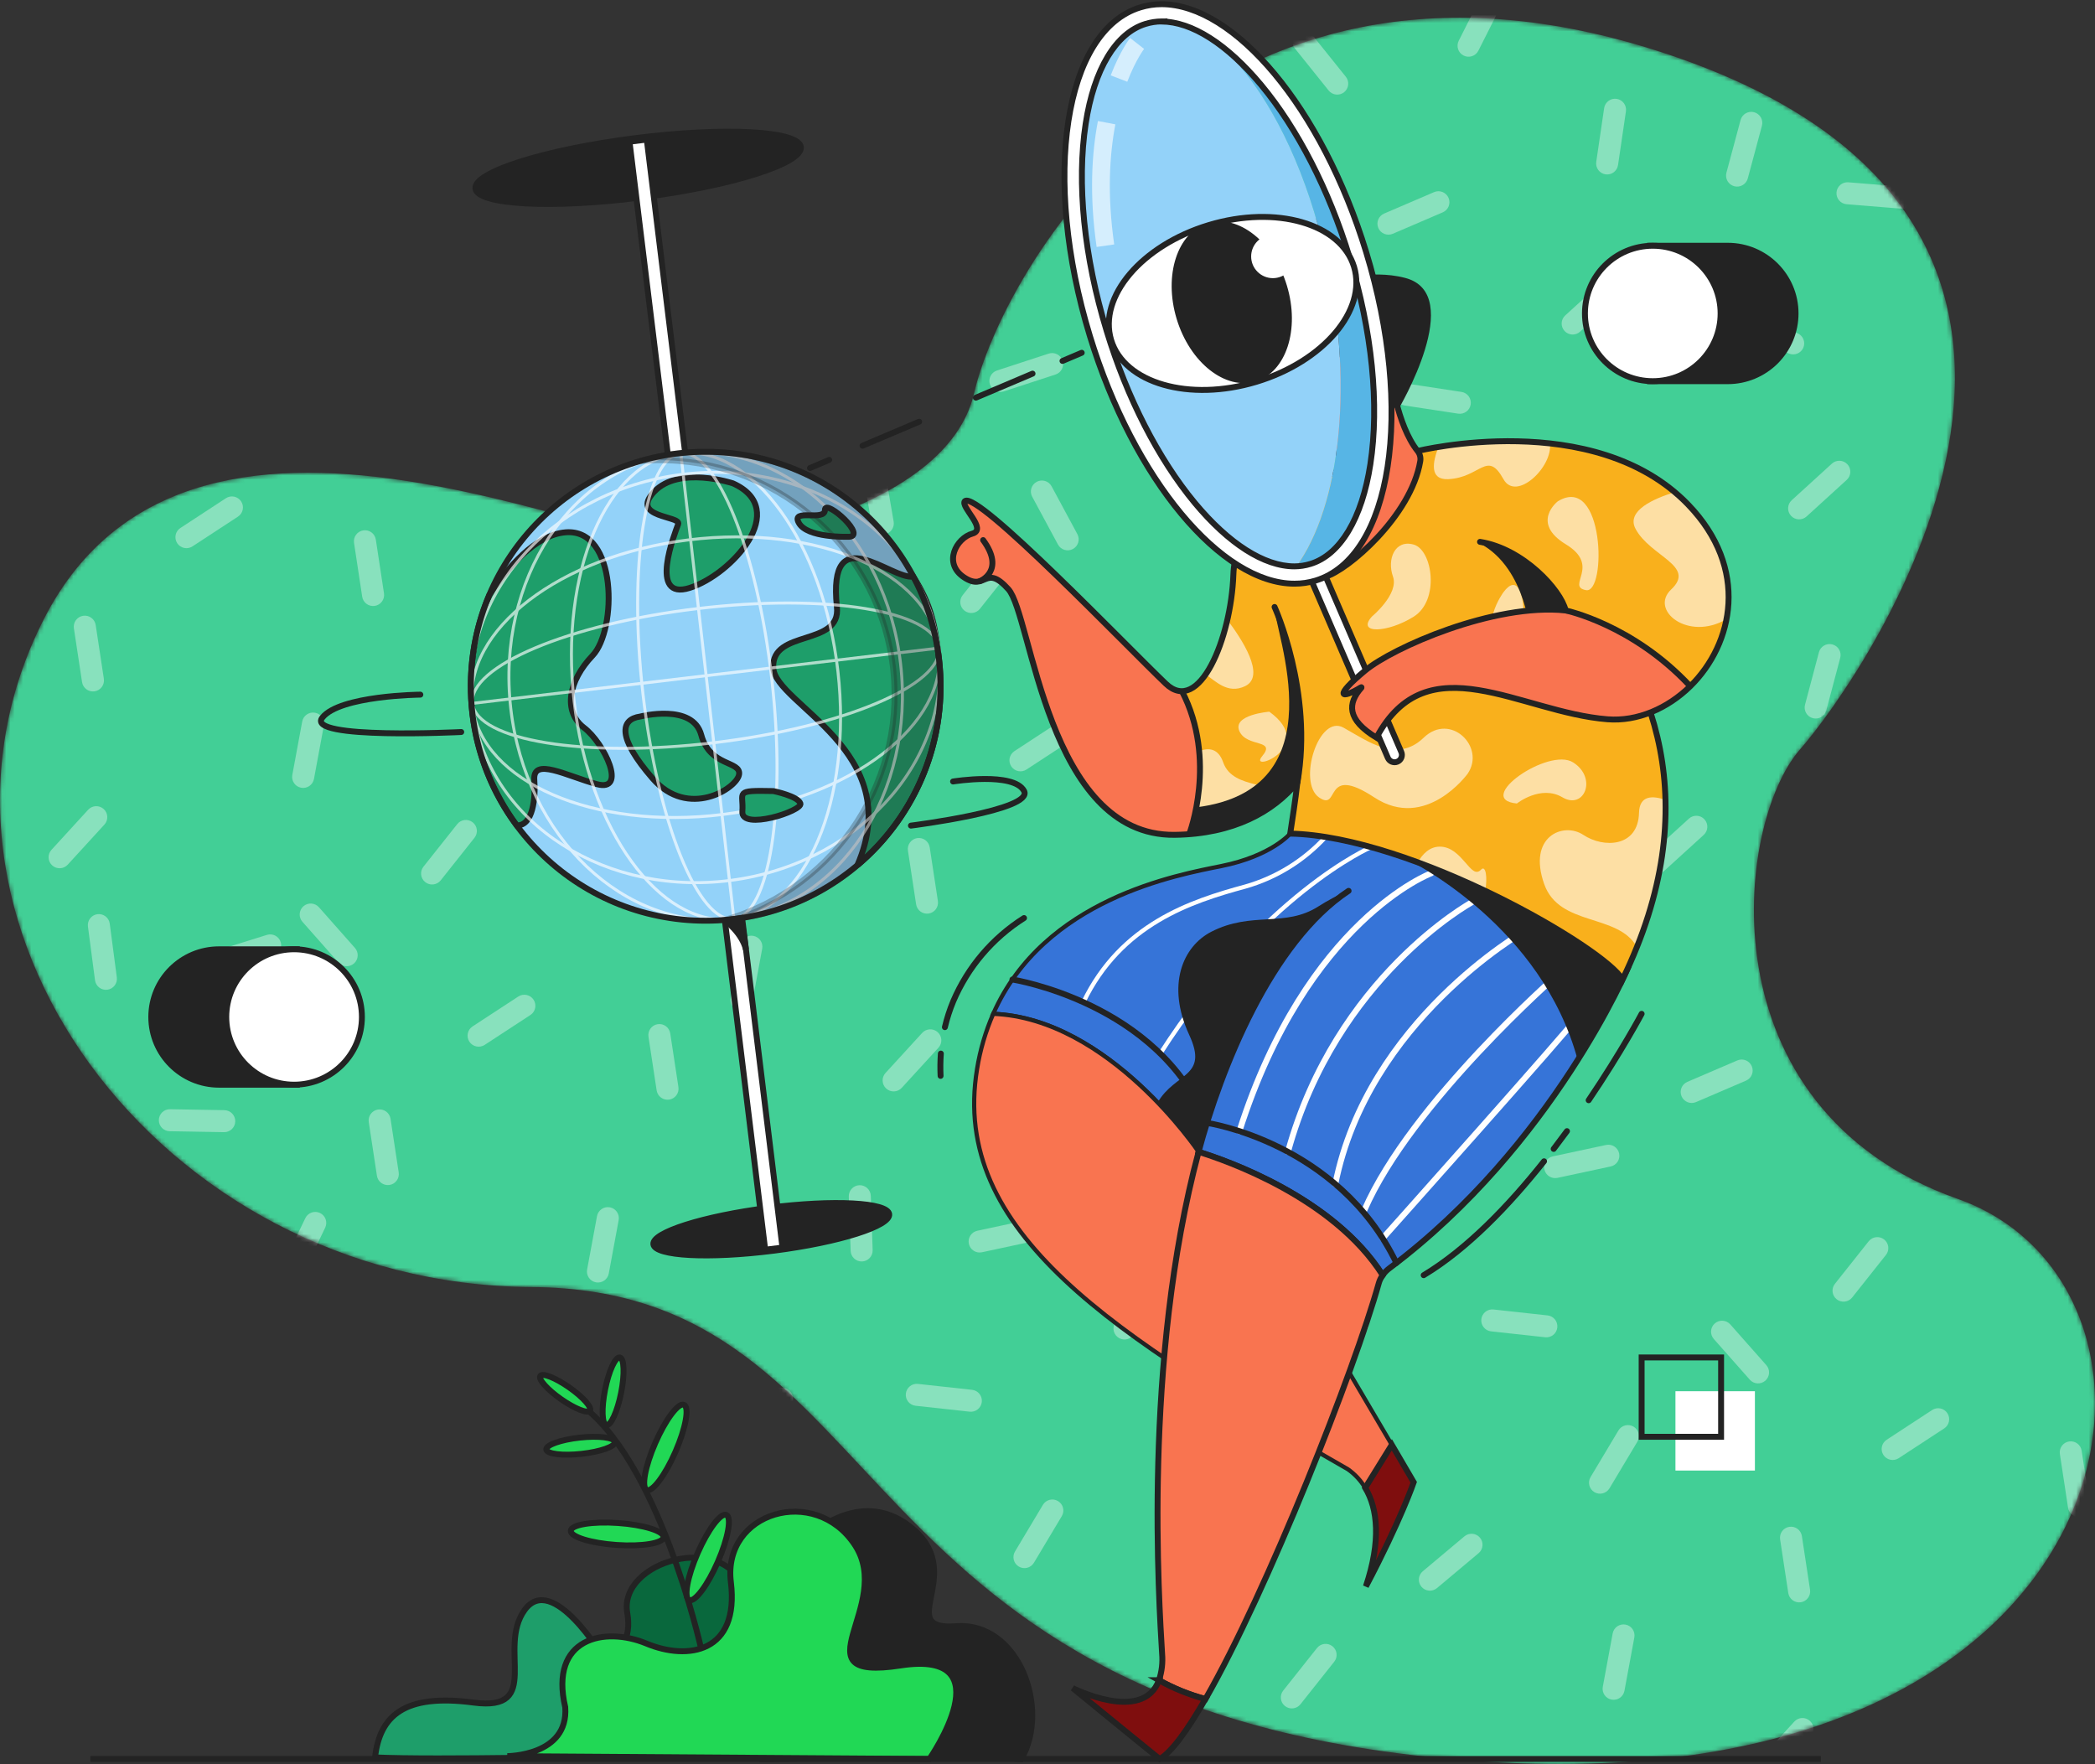 <svg
  width="500"
  height="421"
  viewBox="0 0 500 421"
  fill="none"
  xmlns="http://www.w3.org/2000/svg"
>
  <rect x="0" y="0" width="500" height="421" fill="#333333" stroke="none"/>
  <mask
    id="mask0_257087_980"
    style="mask-type: luminance"
    maskUnits="userSpaceOnUse"
    x="0"
    y="4"
    width="500"
    height="417"
  >
    <path
      fill-rule="evenodd"
      clip-rule="evenodd"
      d="M172.704 129.866C172.704 129.866 225.881 122.538 232.492 93.806C239.104 65.075 287.698 -21.495 394.15 11.699C521.761 51.499 445.085 161.164 429.585 178.88C414.085 196.595 406.332 264.575 467.232 286.125C528.132 307.675 511.497 430.364 354.556 420.429C197.616 410.493 215.881 307.752 126.758 307.164C37.635 306.577 -26.042 219.255 10.499 147.694C47.04 76.132 156.099 138.298 172.704 129.866Z"
      fill="white"
    />
  </mask>
  <g mask="url(#mask0_257087_980)">
    <path
      d="M172.704 129.866C172.704 129.866 225.881 122.538 232.492 93.806C239.104 65.075 287.698 -21.495 394.15 11.699C521.761 51.499 445.085 161.164 429.585 178.88C414.085 196.595 406.332 264.575 467.232 286.125C528.132 307.675 511.497 430.364 354.556 420.429C197.616 410.493 215.881 307.752 126.758 307.164C37.635 306.577 -26.042 219.255 10.499 147.694C47.04 76.132 156.099 138.298 172.704 129.866Z"
      fill="#42CF96"
    />
    <g opacity="0.37">
      <path
        d="M461.129 336.519C462.343 335.725 463.972 336.065 464.768 337.277C465.564 338.49 465.225 340.116 464.011 340.91L453.149 348.014C451.935 348.808 450.306 348.468 449.51 347.256C448.714 346.043 449.053 344.417 450.267 343.623L461.129 336.519Z"
        fill="white"
      />
      <path
        d="M424.846 367.39C424.627 365.954 425.614 364.614 427.05 364.396C428.485 364.178 429.826 365.166 430.045 366.601L431.994 379.405C432.212 380.84 431.226 382.181 429.79 382.399C428.354 382.616 427.013 381.629 426.795 380.194L424.846 367.39Z"
        fill="white"
      />
      <path
        d="M445.985 296.247C446.887 295.11 448.541 294.919 449.679 295.819C450.817 296.719 451.009 298.37 450.106 299.507L442.046 309.663C441.143 310.8 439.489 310.991 438.351 310.091C437.213 309.191 437.022 307.539 437.924 306.403L445.985 296.247Z"
        fill="white"
      />
      <path
        d="M491.616 347.016C491.397 345.58 492.384 344.24 493.82 344.022C495.255 343.804 496.596 344.792 496.815 346.227L498.764 359.031C498.982 360.466 497.996 361.807 496.56 362.025C495.124 362.242 493.783 361.255 493.565 359.819L491.616 347.016Z"
        fill="white"
      />
      <path
        d="M428.239 410.878C429.219 409.807 430.882 409.732 431.954 410.71C433.026 411.687 433.101 413.348 432.122 414.418L423.367 423.986C422.387 425.056 420.724 425.132 419.652 424.154C418.58 423.176 418.504 421.516 419.484 420.446L428.239 410.878Z"
        fill="white"
      />
      <path
        d="M479.317 389.842C479.581 388.415 480.953 387.471 482.381 387.735C483.809 387.998 484.752 389.369 484.488 390.797L482.128 403.532C481.864 404.96 480.491 405.903 479.064 405.64C477.636 405.376 476.692 404.005 476.957 402.577L479.317 389.842Z"
        fill="white"
      />
      <path
        d="M384.887 389.837C385.151 388.409 386.523 387.465 387.951 387.729C389.379 387.993 390.322 389.364 390.058 390.792L387.698 403.527C387.433 404.954 386.061 405.898 384.633 405.634C383.205 405.371 382.262 403.999 382.527 402.572L384.887 389.837Z"
        fill="white"
      />
      <path
        d="M409.021 319.565C408.06 318.478 408.163 316.819 409.252 315.86C410.341 314.901 412.002 315.004 412.964 316.091L421.555 325.805C422.516 326.892 422.413 328.551 421.324 329.51C420.236 330.47 418.574 330.366 417.613 329.279L409.021 319.565Z"
        fill="white"
      />
      <path
        d="M123.693 237.835C124.912 237.038 126.548 237.379 127.347 238.597C128.145 239.815 127.805 241.448 126.586 242.245L115.677 249.374C114.458 250.171 112.823 249.83 112.024 248.612C111.225 247.394 111.566 245.761 112.785 244.965L123.693 237.835Z"
        fill="white"
      />
      <path
        d="M88.008 267.8C87.79 266.364 88.777 265.024 90.212 264.806C91.648 264.589 92.989 265.576 93.208 267.011L95.156 279.815C95.375 281.251 94.388 282.591 92.953 282.809C91.517 283.026 90.176 282.039 89.957 280.604L88.008 267.8Z"
        fill="white"
      />
      <path
        d="M109.125 196.686C110.027 195.549 111.681 195.357 112.819 196.258C113.957 197.158 114.149 198.809 113.247 199.946L105.186 210.102C104.284 211.238 102.63 211.43 101.491 210.53C100.353 209.63 100.162 207.978 101.064 206.842L109.125 196.686Z"
        fill="white"
      />
      <path
        d="M154.767 247.427C154.548 245.991 155.535 244.651 156.971 244.433C158.406 244.216 159.747 245.203 159.966 246.638L161.915 259.442C162.133 260.878 161.147 262.218 159.711 262.436C158.275 262.653 156.934 261.666 156.716 260.231L154.767 247.427Z"
        fill="white"
      />
      <path
        d="M91.405 311.301C92.385 310.231 94.048 310.155 95.12 311.133C96.192 312.111 96.267 313.771 95.288 314.842L86.533 324.409C85.553 325.48 83.89 325.555 82.818 324.577C81.746 323.6 81.67 321.939 82.65 320.869L91.405 311.301Z"
        fill="white"
      />
      <path
        d="M142.482 290.249C142.747 288.821 144.119 287.878 145.547 288.141C146.975 288.405 147.918 289.776 147.653 291.204L145.294 303.939C145.029 305.366 143.657 306.31 142.229 306.046C140.801 305.783 139.858 304.412 140.123 302.984L142.482 290.249Z"
        fill="white"
      />
      <path
        d="M48.058 290.244C48.323 288.816 49.695 287.872 51.123 288.136C52.551 288.4 53.494 289.771 53.229 291.199L50.869 303.933C50.605 305.361 49.233 306.305 47.805 306.041C46.377 305.777 45.434 304.406 45.698 302.978L48.058 290.244Z"
        fill="white"
      />
      <path
        d="M72.18 219.999C71.219 218.912 71.322 217.253 72.411 216.294C73.499 215.334 75.161 215.438 76.122 216.525L84.714 226.239C85.675 227.326 85.572 228.985 84.483 229.944C83.394 230.904 81.733 230.8 80.771 229.713L72.18 219.999Z"
        fill="white"
      />
      <path
        d="M53.914 118.908C55.128 118.114 56.757 118.453 57.553 119.666C58.349 120.879 58.01 122.505 56.796 123.299L45.934 130.403C44.72 131.197 43.091 130.857 42.295 129.645C41.499 128.432 41.838 126.805 43.052 126.012L53.914 118.908Z"
        fill="white"
      />
      <path
        d="M17.635 149.962C17.417 148.525 18.406 147.183 19.843 146.966C21.281 146.748 22.623 147.737 22.841 149.175L24.788 161.996C25.006 163.433 24.017 164.775 22.579 164.993C21.142 165.21 19.799 164.221 19.581 162.783L17.635 149.962Z"
        fill="white"
      />
      <path
        d="M38.747 78.645C39.649 77.508 41.303 77.316 42.441 78.216C43.58 79.117 43.771 80.768 42.869 81.905L34.808 92.061C33.906 93.197 32.252 93.389 31.113 92.489C29.975 91.588 29.784 89.937 30.686 88.8L38.747 78.645Z"
        fill="white"
      />
      <path
        d="M84.494 129.576C84.275 128.138 85.264 126.797 86.702 126.579C88.139 126.362 89.482 127.351 89.7 128.788L91.646 141.609C91.864 143.047 90.876 144.389 89.438 144.606C88 144.824 86.658 143.834 86.44 142.397L84.494 129.576Z"
        fill="white"
      />
      <path
        d="M21.037 193.257C22.017 192.186 23.68 192.111 24.752 193.089C25.824 194.066 25.899 195.727 24.92 196.797L16.165 206.365C15.185 207.436 13.522 207.511 12.45 206.533C11.377 205.556 11.302 203.895 12.282 202.825L21.037 193.257Z"
        fill="white"
      />
      <path
        d="M72.124 172.208C72.388 170.78 73.76 169.837 75.188 170.1C76.616 170.364 77.559 171.735 77.295 173.163L74.935 185.898C74.67 187.325 73.298 188.269 71.87 188.005C70.442 187.742 69.499 186.371 69.764 184.943L72.124 172.208Z"
        fill="white"
      />
      <path
        d="M1.813 101.963C0.852 100.876 0.955 99.217 2.043 98.258C3.132 97.299 4.794 97.402 5.755 98.489L14.347 108.203C15.308 109.29 15.205 110.949 14.116 111.908C13.027 112.868 11.366 112.764 10.404 111.677L1.813 101.963Z"
        fill="white"
      />
      <path
        d="M53.569 264.956C55.018 264.981 56.172 266.177 56.147 267.626C56.122 269.076 54.926 270.23 53.477 270.205L40.487 269.979C39.038 269.953 37.883 268.758 37.909 267.309C37.934 265.859 39.13 264.705 40.579 264.73L53.569 264.956Z"
        fill="white"
      />
      <path
        d="M6.191 270.09C6.819 268.781 8.39 268.228 9.7 268.854C11.009 269.48 11.562 271.048 10.934 272.357L5.329 284.04C4.701 285.349 3.13 285.903 1.821 285.276C0.511 284.65 -0.042 283.082 0.586 281.773L6.191 270.09Z"
        fill="white"
      />
      <path
        d="M63.701 223.123C65.085 222.691 66.558 223.462 66.992 224.845C67.425 226.229 66.655 227.701 65.271 228.133L52.874 232.004C51.49 232.436 50.016 231.665 49.583 230.282C49.149 228.898 49.92 227.426 51.304 226.994L63.701 223.123Z"
        fill="white"
      />
      <path
        d="M72.867 290.731C73.494 289.422 75.065 288.868 76.375 289.494C77.685 290.12 78.237 291.689 77.609 292.998L72.004 304.681C71.377 305.99 69.806 306.543 68.496 305.917C67.186 305.291 66.634 303.722 67.261 302.413L72.867 290.731Z"
        fill="white"
      />
      <path
        d="M38.582 319.24C39.604 318.21 41.269 318.202 42.301 319.222C43.333 320.241 43.341 321.903 42.32 322.934L33.186 332.143C32.165 333.174 30.5 333.182 29.468 332.162C28.436 331.142 28.427 329.481 29.449 328.45L38.582 319.24Z"
        fill="white"
      />
      <path
        d="M20.988 221.126C20.799 219.689 21.811 218.371 23.249 218.182C24.687 217.994 26.006 219.006 26.195 220.444L27.881 233.265C28.07 234.703 27.058 236.021 25.62 236.209C24.183 236.398 22.864 235.385 22.675 233.947L20.988 221.126Z"
        fill="white"
      />
      <path
        d="M252.965 172.163C254.179 171.369 255.808 171.709 256.604 172.921C257.4 174.134 257.061 175.76 255.847 176.554L244.985 183.658C243.771 184.452 242.142 184.112 241.346 182.9C240.55 181.687 240.889 180.061 242.103 179.267L252.965 172.163Z"
        fill="white"
      />
      <path
        d="M216.692 203.02C216.474 201.584 217.46 200.244 218.896 200.026C220.332 199.808 221.673 200.796 221.891 202.231L223.84 215.035C224.059 216.47 223.072 217.811 221.636 218.028C220.201 218.246 218.86 217.259 218.641 215.823L216.692 203.02Z"
        fill="white"
      />
      <path
        d="M237.811 131.89C238.713 130.753 240.368 130.561 241.506 131.462C242.644 132.362 242.835 134.013 241.933 135.15L233.872 145.306C232.97 146.442 231.316 146.634 230.178 145.734C229.04 144.834 228.848 143.182 229.75 142.046L237.811 131.89Z"
        fill="white"
      />
      <path
        d="M283.456 182.647C283.238 181.211 284.224 179.871 285.66 179.653C287.096 179.435 288.437 180.423 288.655 181.858L290.604 194.662C290.823 196.097 289.836 197.438 288.4 197.655C286.965 197.873 285.624 196.886 285.405 195.45L283.456 182.647Z"
        fill="white"
      />
      <path
        d="M220.09 246.516C221.07 245.446 222.733 245.37 223.805 246.348C224.877 247.326 224.952 248.986 223.973 250.057L215.218 259.624C214.238 260.695 212.575 260.77 211.503 259.792C210.431 258.815 210.356 257.154 211.335 256.084L220.09 246.516Z"
        fill="white"
      />
      <path
        d="M271.169 225.47C271.434 224.042 272.806 223.099 274.234 223.362C275.662 223.626 276.605 224.997 276.34 226.425L273.981 239.16C273.716 240.588 272.344 241.531 270.916 241.268C269.488 241.004 268.545 239.633 268.81 238.205L271.169 225.47Z"
        fill="white"
      />
      <path
        d="M176.739 225.465C177.003 224.037 178.375 223.093 179.803 223.357C181.231 223.621 182.174 224.992 181.91 226.42L179.55 239.154C179.285 240.582 177.913 241.526 176.485 241.262C175.057 240.999 174.114 239.627 174.379 238.2L176.739 225.465Z"
        fill="white"
      />
      <path
        d="M200.862 155.209C199.901 154.122 200.004 152.463 201.093 151.503C202.181 150.544 203.843 150.647 204.804 151.734L213.396 161.448C214.357 162.535 214.254 164.194 213.165 165.154C212.077 166.113 210.415 166.01 209.454 164.923L200.862 155.209Z"
        fill="white"
      />
      <path
        d="M314.313 393.326C315.215 392.19 316.869 391.998 318.007 392.898C319.145 393.798 319.337 395.45 318.435 396.586L310.374 406.742C309.472 407.879 307.818 408.071 306.679 407.17C305.541 406.27 305.35 404.619 306.252 403.482L314.313 393.326Z"
        fill="white"
      />
      <path
        d="M277.345 416.638C276.384 415.552 276.487 413.893 277.576 412.933C278.664 411.974 280.326 412.077 281.287 413.164L289.879 422.878C290.84 423.965 290.737 425.624 289.648 426.584C288.56 427.543 286.898 427.44 285.936 426.353L277.345 416.638Z"
        fill="white"
      />
      <path
        d="M449.526 208.493C450.861 209.058 451.483 210.597 450.917 211.93C450.351 213.264 448.81 213.887 447.475 213.323L435.526 208.266C434.191 207.701 433.569 206.162 434.135 204.829C434.701 203.495 436.242 202.872 437.577 203.436L449.526 208.493Z"
        fill="white"
      />
      <path
        d="M403.079 195.377C404.152 194.4 405.814 194.476 406.793 195.547C407.772 196.618 407.696 198.278 406.624 199.255L397.033 207.991C395.961 208.968 394.298 208.892 393.319 207.821C392.34 206.75 392.416 205.09 393.488 204.113L403.079 195.377Z"
        fill="white"
      />
      <path
        d="M474.01 173.387C475.455 173.505 476.531 174.771 476.413 176.216C476.295 177.661 475.028 178.737 473.583 178.619L460.635 177.566C459.19 177.448 458.114 176.181 458.232 174.737C458.35 173.292 459.617 172.216 461.062 172.333L474.01 173.387Z"
        fill="white"
      />
      <path
        d="M457.135 239.479C458.207 238.502 459.87 238.578 460.849 239.649C461.828 240.72 461.752 242.38 460.679 243.357L451.089 252.093C450.016 253.07 448.353 252.994 447.374 251.923C446.396 250.852 446.472 249.192 447.544 248.215L457.135 239.479Z"
        fill="white"
      />
      <path
        d="M368.727 222.37C370.16 222.588 371.145 223.927 370.926 225.36C370.707 226.793 369.368 227.778 367.935 227.559L355.092 225.605C353.659 225.386 352.674 224.048 352.893 222.615C353.112 221.182 354.451 220.197 355.885 220.415L368.727 222.37Z"
        fill="white"
      />
      <path
        d="M414.636 253.083C415.969 252.511 417.514 253.127 418.087 254.459C418.661 255.791 418.045 257.334 416.713 257.906L404.78 263.026C403.447 263.598 401.902 262.981 401.329 261.65C400.755 260.318 401.371 258.775 402.703 258.203L414.636 253.083Z"
        fill="white"
      />
      <path
        d="M362.189 174.69C363.521 174.118 365.066 174.734 365.64 176.066C366.213 177.398 365.598 178.941 364.266 179.513L352.333 184.633C351 185.205 349.455 184.589 348.881 183.257C348.308 181.925 348.923 180.382 350.256 179.81L362.189 174.69Z"
        fill="white"
      />
      <path
        d="M434.111 155.669C434.483 154.265 435.923 153.428 437.327 153.799C438.73 154.169 439.567 155.608 439.195 157.011L435.876 169.532C435.504 170.935 434.065 171.773 432.661 171.402C431.257 171.031 430.42 169.593 430.792 168.189L434.111 155.669Z"
        fill="white"
      />
      <path
        d="M429.003 79.539C430.337 80.106 430.959 81.646 430.391 82.98C429.823 84.314 428.28 84.937 426.945 84.37L414.992 79.298C413.657 78.731 413.035 77.191 413.604 75.857C414.172 74.523 415.714 73.9 417.049 74.467L429.003 79.539Z"
        fill="white"
      />
      <path
        d="M383.155 66.543C384.228 65.566 385.891 65.642 386.869 66.713C387.848 67.784 387.772 69.444 386.7 70.421L377.109 79.157C376.037 80.134 374.374 80.058 373.395 78.987C372.416 77.916 372.492 76.256 373.565 75.279L383.155 66.543Z"
        fill="white"
      />
      <path
        d="M454.085 44.56C455.53 44.678 456.606 45.944 456.488 47.389C456.37 48.834 455.103 49.91 453.658 49.792L440.709 48.739C439.264 48.621 438.189 47.355 438.307 45.91C438.425 44.465 439.692 43.389 441.137 43.507L454.085 44.56Z"
        fill="white"
      />
      <path
        d="M437.204 110.651C438.277 109.674 439.94 109.75 440.919 110.821C441.898 111.892 441.822 113.552 440.749 114.529L431.159 123.265C430.086 124.242 428.423 124.166 427.444 123.095C426.465 122.024 426.541 120.364 427.614 119.387L437.204 110.651Z"
        fill="white"
      />
      <path
        d="M348.803 93.534C350.236 93.752 351.22 95.091 351.002 96.524C350.783 97.957 349.443 98.942 348.01 98.724L335.168 96.769C333.734 96.55 332.75 95.212 332.969 93.779C333.188 92.346 334.527 91.361 335.96 91.579L348.803 93.534Z"
        fill="white"
      />
      <path
        d="M394.711 124.245C396.044 123.673 397.589 124.289 398.162 125.621C398.736 126.952 398.121 128.496 396.788 129.067L384.855 134.188C383.522 134.759 381.977 134.143 381.404 132.811C380.83 131.48 381.446 129.937 382.778 129.365L394.711 124.245Z"
        fill="white"
      />
      <path
        d="M342.264 45.852C343.597 45.28 345.142 45.896 345.715 47.228C346.289 48.56 345.673 50.103 344.341 50.675L332.408 55.795C331.075 56.367 329.53 55.751 328.957 54.419C328.383 53.087 328.999 51.544 330.331 50.972L342.264 45.852Z"
        fill="white"
      />
      <path
        d="M415.409 28.651C415.787 27.242 417.235 26.406 418.644 26.783C420.052 27.16 420.888 28.607 420.51 30.016L417.136 42.578C416.758 43.987 415.31 44.823 413.901 44.446C412.492 44.069 411.657 42.622 412.035 41.214L415.409 28.651Z"
        fill="white"
      />
      <path
        d="M213.282 124.473C213.529 125.91 212.564 127.275 211.126 127.522C209.689 127.768 208.323 126.803 208.076 125.365L205.87 112.544C205.623 111.107 206.588 109.741 208.025 109.495C209.463 109.249 210.829 110.214 211.076 111.652L213.282 124.473Z"
        fill="white"
      />
      <path
        d="M200.079 79.995C201.481 80.361 202.32 81.796 201.952 83.198C201.584 84.6 200.148 85.439 198.746 85.073L186.18 81.787C184.777 81.42 183.938 79.986 184.306 78.583C184.674 77.181 186.11 76.341 187.512 76.708L200.079 79.995Z"
        fill="white"
      />
      <path
        d="M257.128 127.472C257.817 128.75 257.338 130.343 256.059 131.03C254.781 131.717 253.186 131.237 252.497 129.96L246.349 118.551C245.66 117.274 246.138 115.681 247.417 114.994C248.696 114.307 250.291 114.786 250.98 116.064L257.128 127.472Z"
        fill="white"
      />
      <path
        d="M192.386 149.268C193.789 149.635 194.627 151.069 194.259 152.471C193.891 153.874 192.456 154.713 191.053 154.346L178.487 151.06C177.085 150.693 176.246 149.259 176.614 147.857C176.982 146.454 178.417 145.615 179.82 145.982L192.386 149.268Z"
        fill="white"
      />
      <path
        d="M158.695 65.882C159.293 67.205 158.704 68.76 157.38 69.356C156.057 69.952 154.499 69.363 153.901 68.04L148.568 56.231C147.97 54.908 148.559 53.352 149.883 52.757C151.206 52.161 152.764 52.75 153.362 54.073L158.695 65.882Z"
        fill="white"
      />
      <path
        d="M157.404 120.486C158.609 121.297 158.926 122.93 158.112 124.134C157.299 125.337 155.664 125.655 154.459 124.843L143.681 117.584C142.476 116.773 142.159 115.14 142.972 113.937C143.786 112.733 145.421 112.416 146.626 113.227L157.404 120.486Z"
        fill="white"
      />
      <path
        d="M195.24 34.488C196.446 35.294 196.768 36.924 195.961 38.128C195.153 39.333 193.52 39.656 192.314 38.85L181.523 31.639C180.317 30.833 179.995 29.203 180.803 27.999C181.61 26.794 183.243 26.471 184.449 27.277L195.24 34.488Z"
        fill="white"
      />
      <path
        d="M250.286 84.391C251.664 83.941 253.147 84.694 253.599 86.071C254.05 87.449 253.299 88.931 251.92 89.381L239.574 93.412C238.196 93.862 236.713 93.109 236.261 91.731C235.81 90.354 236.561 88.872 237.939 88.422L250.286 84.391Z"
        fill="white"
      />
      <path
        d="M352.839 12.092C352.185 13.389 350.604 13.911 349.307 13.259C348.01 12.607 347.489 11.027 348.142 9.731L353.979 -1.838C354.633 -3.134 356.214 -3.656 357.511 -3.004C358.808 -2.352 359.33 -0.773 358.676 0.523L352.839 12.092Z"
        fill="white"
      />
      <path
        d="M386.167 39.389C385.956 40.826 384.62 41.82 383.183 41.609C381.746 41.399 380.753 40.063 380.964 38.627L382.848 25.814C383.059 24.377 384.395 23.383 385.832 23.593C387.269 23.804 388.262 25.139 388.051 26.576L386.167 39.389Z"
        fill="white"
      />
      <path
        d="M321.2 18.316C322.108 19.448 321.925 21.1 320.792 22.006C319.658 22.913 318.003 22.73 317.095 21.598L308.981 11.484C308.073 10.352 308.256 8.7 309.389 7.794C310.523 6.887 312.178 7.071 313.086 8.202L321.2 18.316Z"
        fill="white"
      />
      <path
        d="M406.432 0.741C407.807 1.201 408.548 2.688 408.087 4.062C407.625 5.437 406.137 6.178 404.762 5.719L392.445 1.6C391.07 1.14 390.329 -0.347 390.79 -1.721C391.252 -3.096 392.74 -3.838 394.115 -3.378L406.432 0.741Z"
        fill="white"
      />
      <path
        d="M369.35 313.938C370.791 314.096 371.831 315.392 371.672 316.833C371.514 318.274 370.217 319.314 368.776 319.157L355.862 317.743C354.421 317.585 353.382 316.289 353.54 314.848C353.698 313.407 354.995 312.367 356.436 312.524L369.35 313.938Z"
        fill="white"
      />
      <path
        d="M321.76 314.747C322.505 313.501 324.12 313.094 325.367 313.837C326.614 314.58 327.021 316.192 326.276 317.438L319.623 328.561C318.877 329.807 317.263 330.214 316.016 329.471C314.769 328.728 314.362 327.116 315.107 325.87L321.76 314.747Z"
        fill="white"
      />
      <path
        d="M383.309 273.259C384.727 272.955 386.123 273.857 386.428 275.275C386.733 276.692 385.831 278.087 384.413 278.391L371.712 281.114C370.295 281.418 368.898 280.515 368.594 279.098C368.289 277.681 369.191 276.285 370.608 275.981L383.309 273.259Z"
        fill="white"
      />
      <path
        d="M386.263 341.393C387.008 340.147 388.623 339.74 389.87 340.483C391.117 341.226 391.524 342.838 390.778 344.084L384.125 355.207C383.38 356.453 381.766 356.86 380.519 356.117C379.272 355.374 378.865 353.762 379.61 352.516L386.263 341.393Z"
        fill="white"
      />
      <path
        d="M296.665 350.508C298.101 350.304 299.43 351.302 299.635 352.737C299.84 354.172 298.843 355.501 297.407 355.705L284.546 357.534C283.111 357.739 281.781 356.741 281.576 355.306C281.372 353.87 282.369 352.541 283.804 352.337L296.665 350.508Z"
        fill="white"
      />
      <path
        d="M349.508 366.663C350.62 365.731 352.278 365.875 353.212 366.984C354.146 368.094 354.003 369.75 352.891 370.682L342.951 379.02C341.839 379.952 340.181 379.808 339.247 378.699C338.313 377.589 338.456 375.933 339.568 375.001L349.508 366.663Z"
        fill="white"
      />
      <path
        d="M276.623 306.717C277.734 305.785 279.393 305.929 280.327 307.039C281.261 308.149 281.117 309.804 280.006 310.736L270.066 319.074C268.954 320.007 267.296 319.863 266.362 318.753C265.427 317.643 265.571 315.988 266.682 315.055L276.623 306.717Z"
        fill="white"
      />
      <path
        d="M339.936 267.832C339.886 266.381 341.023 265.164 342.474 265.115C343.925 265.065 345.142 266.202 345.192 267.653L345.633 280.596C345.683 282.047 344.546 283.264 343.095 283.313C341.643 283.363 340.427 282.226 340.377 280.775L339.936 267.832Z"
        fill="white"
      />
      <path
        d="M232 331.698C233.441 331.856 234.481 333.152 234.323 334.593C234.164 336.034 232.868 337.074 231.427 336.916L218.513 335.502C217.072 335.345 216.032 334.048 216.19 332.607C216.349 331.167 217.645 330.126 219.086 330.284L232 331.698Z"
        fill="white"
      />
      <path
        d="M184.389 332.511C185.134 331.265 186.749 330.858 187.995 331.601C189.242 332.344 189.649 333.956 188.904 335.202L182.251 346.325C181.506 347.571 179.891 347.978 178.644 347.235C177.397 346.492 176.991 344.88 177.736 343.634L184.389 332.511Z"
        fill="white"
      />
      <path
        d="M245.948 291.012C247.366 290.708 248.762 291.611 249.067 293.028C249.372 294.446 248.47 295.841 247.052 296.145L234.351 298.868C232.933 299.172 231.537 298.269 231.232 296.852C230.927 295.434 231.829 294.039 233.247 293.735L245.948 291.012Z"
        fill="white"
      />
      <path
        d="M248.898 359.157C249.643 357.911 251.257 357.504 252.504 358.247C253.751 358.99 254.158 360.602 253.413 361.848L246.76 372.971C246.015 374.217 244.4 374.624 243.153 373.881C241.906 373.138 241.499 371.526 242.245 370.28L248.898 359.157Z"
        fill="white"
      />
      <path
        d="M159.295 368.266C160.73 368.061 162.06 369.059 162.264 370.495C162.469 371.93 161.472 373.259 160.037 373.463L147.175 375.292C145.74 375.496 144.411 374.498 144.206 373.063C144.001 371.628 144.998 370.299 146.434 370.095L159.295 368.266Z"
        fill="white"
      />
      <path
        d="M212.138 384.421C213.249 383.489 214.908 383.633 215.842 384.742C216.776 385.852 216.632 387.508 215.521 388.44L205.581 396.778C204.469 397.71 202.811 397.566 201.877 396.457C200.942 395.347 201.086 393.691 202.198 392.759L212.138 384.421Z"
        fill="white"
      />
      <path
        d="M139.257 324.486C140.368 323.554 142.026 323.698 142.961 324.807C143.895 325.917 143.751 327.573 142.64 328.505L132.699 336.843C131.588 337.775 129.93 337.631 128.995 336.522C128.061 335.412 128.205 333.756 129.316 332.824L139.257 324.486Z"
        fill="white"
      />
      <path
        d="M202.574 285.582C202.525 284.131 203.661 282.914 205.113 282.865C206.564 282.815 207.781 283.952 207.83 285.403L208.272 298.346C208.321 299.797 207.185 301.014 205.733 301.063C204.282 301.113 203.065 299.976 203.016 298.525L202.574 285.582Z"
        fill="white"
      />
    </g>
  </g>
  <path
    d="M143.993 395.567C143.993 395.567 131.858 375.121 125.216 384.24C118.575 393.359 129.646 408.556 113.034 406.342C96.422 404.128 90.634 409.542 89.505 419.425C103.987 420.1 146.228 419.12 146.228 419.12C146.228 419.12 148.375 396.395 143.993 395.567Z"
    fill="#1E9E6A"
    stroke="#232323"
    stroke-width="1.41"
  />
  <path
    d="M137.811 397.71C137.811 397.71 151.928 397.434 149.71 384.998C147.493 372.561 173.075 365.379 177.587 379.472C182.099 393.565 167.981 412.907 137.811 397.71H137.811Z"
    fill="#09683D"
    stroke="#232323"
    stroke-width="1.41"
  />
  <path
    d="M193.586 366.278C193.586 366.278 206.039 354.399 218.221 365.174C230.404 375.949 213.31 389.214 228.221 388.11C243.133 387.006 250.733 407.834 243.751 419.818C235.104 419.073 181.986 419.818 181.986 419.818C181.986 419.818 181.957 367.106 193.586 366.278Z"
    fill="#232323"
    stroke="#232323"
    stroke-width="1.41"
  />
  <path
    d="M121.063 419.12C121.063 419.12 135.734 419.12 134.905 407.452C131.028 390.87 144.316 388.11 154.281 392.255C164.246 396.401 176.493 394.358 174.434 377.611C172.375 360.864 194.522 354.293 204.022 368.715C213.522 383.136 189.71 401.369 214.898 397.487C240.086 393.606 221.822 419.801 221.822 419.801L121.063 419.12Z"
    fill="#21D855"
    stroke="#232323"
    stroke-width="1.41"
  />
  <path d="M434.567 419.801H21.57" stroke="#232323" stroke-width="1.41" />
  <path
    d="M167.328 393.418C167.328 393.418 157.057 347.54 137.811 334.698"
    stroke="#232323"
    stroke-width="1.41"
  />
  <path
    d="M161.209 346.484C163.661 340.872 164.571 335.853 163.24 335.273C161.909 334.693 158.841 338.773 156.389 344.385C153.936 349.997 153.027 355.016 154.358 355.596C155.689 356.175 158.756 352.096 161.209 346.484Z"
    fill="#21D855"
    stroke="#232323"
    stroke-width="1.41"
  />
  <path
    d="M171.32 372.764C173.772 367.152 174.681 362.133 173.35 361.553C172.019 360.974 168.952 365.053 166.499 370.665C164.047 376.277 163.138 381.297 164.469 381.876C165.8 382.456 168.867 378.376 171.32 372.764Z"
    fill="#21D855"
    stroke="#232323"
    stroke-width="1.41"
  />
  <path
    d="M158.38 366.869C158.481 365.423 153.602 363.907 147.483 363.483C141.364 363.059 136.323 363.888 136.222 365.334C136.122 366.78 141 368.296 147.119 368.72C153.238 369.144 158.28 368.315 158.38 366.869Z"
    fill="#21D855"
    stroke="#232323"
    stroke-width="1.41"
  />
  <path
    d="M138.784 346.981C143.308 346.487 146.881 345.218 146.763 344.148C146.646 343.077 142.883 342.611 138.359 343.105C133.834 343.6 130.262 344.869 130.379 345.939C130.497 347.009 134.259 347.476 138.784 346.981Z"
    fill="#21D855"
    stroke="#232323"
    stroke-width="1.41"
  />
  <path
    d="M148.237 332.426C149.124 327.97 148.986 324.187 147.928 323.977C146.87 323.767 145.293 327.21 144.406 331.666C143.519 336.122 143.657 339.905 144.715 340.115C145.773 340.325 147.35 336.882 148.237 332.426Z"
    fill="#21D855"
    stroke="#232323"
    stroke-width="1.41"
  />
  <path
    d="M140.802 336.674C141.345 335.901 139.132 333.418 135.86 331.129C132.588 328.839 129.495 327.609 128.953 328.382C128.41 329.155 130.623 331.637 133.895 333.927C137.167 336.217 140.259 337.446 140.802 336.674Z"
    fill="#21D855"
    stroke="#232323"
    stroke-width="1.41"
  />
  <path
    d="M153.205 47.109C174.654 44.37 191.636 38.989 191.137 35.091C190.637 31.192 172.844 30.252 151.396 32.991C129.947 35.73 112.964 41.111 113.464 45.01C113.964 48.908 131.756 49.848 153.205 47.109Z"
    fill="#232323"
    stroke="#232323"
    stroke-width="1.41"
  />
  <path
    d="M184.734 298.483C200.276 296.498 212.582 292.6 212.22 289.776C211.858 286.951 198.965 286.271 183.423 288.255C167.881 290.24 155.576 294.138 155.937 296.963C156.299 299.787 169.192 300.468 184.734 298.483Z"
    fill="#232323"
    stroke="#232323"
    stroke-width="1.41"
  />
  <path
    d="M286.051 274.904C288.909 275.562 291.65 276.319 294.286 277.147C303.615 263.777 359.409 219.608 354.221 208.897C348.409 196.877 312.492 182.996 307.927 198.95C307.927 198.95 303.497 204.27 291.527 206.689C281.051 208.803 249.174 214.464 237.045 241.962C264.704 243.06 286.051 274.904 286.051 274.904Z"
    fill="#3674D8"
  />
  <path
    d="M327.227 202.174C327.227 202.174 301.345 213.395 276.922 251.451"
    stroke="white"
    stroke-linecap="round"
  />
  <path
    d="M316.368 199.755C311.201 205.402 304.561 209.501 297.192 211.593C284.215 215.116 267.545 220.559 258.569 239.191"
    stroke="white"
    stroke-linecap="round"
  />
  <path
    fill-rule="evenodd"
    clip-rule="evenodd"
    d="M286.051 274.904C288.91 275.562 291.651 276.319 294.286 277.147C303.615 263.777 359.409 219.608 354.221 208.897C348.409 196.877 312.492 182.996 307.927 198.95C307.927 198.95 303.498 204.27 291.527 206.689C281.051 208.803 249.174 214.464 237.045 241.962C264.704 243.06 286.051 274.904 286.051 274.904Z"
    stroke="#232323"
  />
  <path
    d="M332.174 344.822C321.251 326.196 296.721 284.611 293.186 280.606C292.674 280.019 293.121 278.844 294.292 277.147C291.651 276.319 288.91 275.562 286.057 274.904C286.057 274.904 264.716 243.06 237.051 241.962C235.217 246.168 233.921 250.587 233.192 255.116C226.757 294.076 265.775 318.691 321.692 350.653C323.361 351.825 324.764 353.336 325.809 355.086L332.174 344.822Z"
    fill="#F97450"
    stroke="#232323"
  />
  <path
    d="M349.309 211.052C339.486 204.37 322.545 211.252 314.709 216.29C306.68 221.457 298.798 217.394 289.104 222.368C282.292 225.861 278.31 235.08 283.81 246.965C288.545 257.141 280.51 255.873 276.28 263.137C279.833 266.79 283.092 270.717 286.027 274.881C288.886 275.538 291.627 276.296 294.263 277.124C300.562 268.087 328.068 244.975 343.674 227.647C345.698 214.716 355.18 215.045 349.309 211.052Z"
    fill="#232323"
  />
  <path
    d="M339.78 202.473C310.751 213.36 294.739 242.443 286.051 274.904C292.521 276.9 318.233 285.784 329.986 304.334C330.44 303.698 330.992 303.137 331.621 302.672C370.762 273.354 388.68 230.629 388.68 230.629C389.809 212.602 381.915 185.344 339.78 202.473Z"
    fill="#3674D8"
  />
  <path
    d="M341.586 208.41C341.586 208.41 311.91 219.519 295.804 269.96"
    stroke="white"
    stroke-width="1.41"
    stroke-linecap="round"
  />
  <path
    d="M351.203 215.391C351.203 215.391 318.886 233.113 307.386 274.904"
    stroke="white"
    stroke-width="1.41"
    stroke-linecap="round"
  />
  <path
    d="M363.627 222.367C363.627 222.367 326.468 243.63 318.692 282.59"
    stroke="white"
    stroke-width="1.41"
    stroke-linecap="round"
  />
  <path
    d="M371.868 232.526C371.868 232.526 336.798 263.183 325.633 288.797"
    stroke="white"
    stroke-width="1.41"
    stroke-linecap="round"
  />
  <path
    d="M329.998 295.532C329.998 295.532 375.827 244.205 376.468 242.714"
    stroke="white"
    stroke-width="1.41"
    stroke-linecap="round"
  />
  <path
    d="M342.515 201.404C341.615 201.739 340.709 202.091 339.78 202.467C338.08 203.107 336.433 203.812 334.821 204.569C337.809 206.014 368.003 221.287 376.544 252.995C384.779 240.007 388.703 230.623 388.703 230.623C389.032 225.245 388.562 219.05 386.621 213.454C374.303 207.276 353.868 201.164 342.515 201.404Z"
    fill="#232323"
  />
  <path
    d="M325.985 378.626C334.291 362.878 337.403 353.758 337.403 353.758C337.403 353.758 335.368 350.27 332.174 344.821L325.827 355.085C328.821 360.059 329.621 367.745 325.985 378.626Z"
    fill="#7F0E0E"
    stroke="#232323"
    stroke-width="1.41"
  />
  <path
    d="M321.856 212.614C303.357 224.857 291.368 255.027 286.051 274.904C292.521 276.9 318.233 285.784 329.986 304.334C330.44 303.698 330.992 303.137 331.621 302.672C370.762 273.354 388.68 230.629 388.68 230.629C389.785 212.602 381.891 185.344 339.756 202.473"
    stroke="#232323"
    stroke-width="1.41"
    stroke-linecap="round"
  />
  <path
    d="M334.703 108.422C329.297 109.511 323.968 110.953 318.751 112.738C318.751 112.738 295.004 118.968 294.362 137.136C293.915 149.89 288.48 164.934 282.045 164.951C285.186 171.152 289.198 183.336 283.81 199.085C295.951 198.14 304.351 193.137 309.627 186.719C309.109 191.17 308.451 195.333 307.904 198.962C336.968 199.584 383.056 226.319 387.209 233.783C427.921 150.042 334.703 108.422 334.703 108.422Z"
    fill="#F9B01C"
  />
  <g opacity="0.6">
    <path
      d="M358.821 141.34C358.821 141.34 352.415 149.966 358.821 154.669C365.227 159.373 365.227 132.702 358.821 141.34Z"
      fill="white"
    />
    <path
      d="M397.492 190.911C394.421 189.837 391.28 189.778 391.174 193.976C390.968 202.267 382.663 202.444 377.892 199.261C373.121 196.078 364.51 199.619 368.545 211.005C372.174 221.222 386.192 217.928 390.674 226.031C395.78 213.272 397.757 201.575 397.492 190.911Z"
      fill="white"
    />
    <path
      d="M350.28 184.652C350.28 184.652 340.327 198.421 327.968 190.295C315.609 182.168 319.904 193.876 314.78 190.295C309.657 186.713 314.686 170.33 320.662 173.671C326.639 177.012 333.445 182.168 339.792 176.049C346.139 169.931 354.639 178.228 350.28 184.652Z"
      fill="white"
    />
    <path
      d="M327.427 147.142C327.427 147.142 333.933 141.751 332.451 137.605C330.968 133.46 332.921 128.692 337.404 129.972C341.886 131.252 343.674 143.237 337.404 147.171C331.133 151.105 323.657 151.34 327.427 147.142Z"
      fill="white"
    />
    <path
      d="M354.469 212.614C355.057 209.378 354.592 206.343 353.457 207.564C351.027 210.165 349.033 202.062 343.633 202.062C341.169 202.062 339.48 203.859 338.375 205.802C343.863 207.828 349.304 210.159 354.469 212.614Z"
      fill="white"
    />
    <path
      d="M292.939 147.969C291.763 153.107 289.933 157.829 287.745 160.976C290.098 162.491 292.969 165.762 297.157 163.759C302.233 161.328 296.28 152.379 292.939 147.969Z"
      fill="white"
    />
    <path
      d="M305.616 190.776C305.28 186.131 294.345 188.78 291.939 181.968C290.763 178.545 288.41 178.392 286.222 179.273C286.878 185.962 286.063 192.714 283.833 199.056C293.251 198.339 300.416 195.157 305.616 190.776Z"
      fill="white"
    />
    <path
      d="M302.939 169.854C302.939 169.854 294.051 170.559 295.798 174.499C297.545 178.439 304.698 176.331 301.221 180.494C297.745 184.657 314.568 178.269 302.939 169.854Z"
      fill="white"
    />
    <path
      d="M362.027 191.763C362.027 191.763 367.716 187.23 372.91 190.295C378.104 193.36 381.298 185.679 375.445 181.956C369.592 178.234 351.557 190.788 362.027 191.763Z"
      fill="white"
    />
  </g>
  <path
    d="M282.045 164.939C280.804 164.939 279.528 164.399 278.239 163.178C268.998 154.37 233.328 117.106 230.281 119.59C229.104 120.906 235.787 126.325 232.045 127.365C228.304 128.404 224.916 134.411 230.14 137.829C235.363 141.246 235.057 134.411 240.663 140.624C246.269 146.836 249.863 199.643 280.38 199.244C281.557 199.244 282.733 199.161 283.833 199.073C289.198 183.325 285.186 171.14 282.045 164.939Z"
    fill="#F97450"
  />
  <path
    fill-rule="evenodd"
    clip-rule="evenodd"
    d="M334.704 108.422C329.297 109.511 323.968 110.953 318.751 112.738C318.751 112.738 295.004 118.968 294.363 137.136C293.827 152.344 286.228 170.812 278.239 163.178C268.998 154.37 233.328 117.107 230.281 119.59C229.104 120.906 235.787 126.326 232.045 127.365C228.304 128.404 224.916 134.411 230.14 137.829C235.363 141.246 235.057 134.411 240.663 140.624C246.269 146.836 249.863 199.643 280.38 199.244C294.404 199.056 303.91 193.724 309.651 186.707C309.133 191.158 308.474 195.321 307.927 198.95C336.992 199.572 383.08 226.307 387.233 233.771C427.921 150.042 334.704 108.422 334.704 108.422Z"
    stroke="#232323"
    stroke-width="1.41"
  />
  <path
    d="M403.403 163.783C413.703 153.654 417.579 135.633 402.874 120.407C380.45 97.201 338.327 107.635 338.327 107.635C327.033 109.432 323.704 132.567 337.403 126.214C340.686 124.693 349.992 128.809 353.227 129.32C363.503 130.935 372.509 140.753 373.668 145.691C388.28 149.179 398.944 159.026 403.403 163.783Z"
    fill="#F9B01C"
  />
  <g opacity="0.6">
    <path
      d="M399.709 117.465C394.768 118.962 388.038 121.88 390.344 126.214C393.874 132.843 404.88 135.022 398.856 140.671C393.562 145.644 402.927 153.154 412.05 147.758C413.697 139.103 411.462 129.285 402.874 120.406C401.87 119.373 400.813 118.391 399.709 117.465V117.465Z"
      fill="white"
    />
    <path
      d="M371.797 119.637C371.797 119.637 365.209 124.734 373.72 129.913C382.232 135.092 373.603 139.972 378.538 140.847C383.473 141.722 382.938 112.884 371.797 119.637Z"
      fill="white"
    />
    <path
      d="M343.333 106.66C341.897 110.26 341.103 114.576 345.65 114.358C353.391 113.982 354.909 107.312 358.821 114.358C361.838 119.819 370.685 111.422 369.897 105.815C361.044 104.924 352.111 105.208 343.333 106.66Z"
      fill="white"
    />
  </g>
  <path
    d="M365.327 152.221C365.327 152.221 364.497 135.779 353.286 129.737C358.168 129.737 373.527 137.089 374.362 149.625C372.18 159.267 365.327 152.221 365.327 152.221Z"
    fill="#232323"
  />
  <path
    d="M311.974 136.201C311.592 135.314 312.001 134.286 312.889 133.904C313.777 133.523 314.807 133.933 315.189 134.821L334.44 179.483C334.822 180.371 334.412 181.399 333.525 181.781C332.637 182.162 331.607 181.752 331.225 180.864L311.974 136.201Z"
    fill="white"
    stroke="#232323"
    stroke-width="1.41"
    stroke-linecap="round"
  />
  <path
    d="M325.78 160.06C318.003 166.519 320.103 166.965 325.227 163.789C321.627 167.658 321.174 171.587 328.503 176.049C340.685 153.254 362.732 170.007 383.632 171.663C390.82 172.25 397.997 169.091 403.403 163.783C398.944 159.026 388.279 149.179 373.668 145.691C356.503 143.894 332.35 154.593 325.78 160.06Z"
    fill="#F97450"
  />
  <path
    d="M338.327 107.635C338.327 107.635 380.45 97.201 402.874 120.407C417.58 135.633 413.703 153.654 403.403 163.783C397.997 169.068 390.821 172.238 383.633 171.663C362.733 170.007 340.692 153.254 328.504 176.049C321.38 171.716 321.61 167.881 324.927 164.123C324.945 164.109 324.954 164.086 324.95 164.063C324.946 164.04 324.93 164.021 324.909 164.013C324.887 164.005 324.863 164.009 324.845 164.023C320.004 166.959 318.198 166.372 325.78 160.06C332.362 154.593 356.503 143.894 373.668 145.691C372.492 140.753 363.503 130.935 353.227 129.32"
    stroke="#232323"
    stroke-width="1.41"
    stroke-linecap="round"
  />
  <path
    d="M331.922 89.097C331.922 89.097 333.31 101.334 338.327 107.635C338.876 108.318 339.107 109.202 338.963 110.066C336.751 123.249 321.48 136.208 316.375 137.605C316.063 134.605 324.61 110.324 318.31 103.83C316.21 101.663 325.398 82.855 331.922 89.097Z"
    fill="#F97450"
    stroke="#232323"
    stroke-width="1.41"
  />
  <path
    d="M314.051 73.883C314.051 73.883 305.957 82.896 307.927 98.058C309.898 113.219 329.41 109.214 332.01 99.168C334.61 89.121 325.468 59.79 314.051 73.883Z"
    fill="#F97450"
  />
  <path
    d="M314.051 73.883C314.051 73.883 305.957 82.896 307.927 98.058C309.404 109.402 320.751 110.025 327.427 105.386"
    stroke="#232323"
    stroke-width="1.41"
    stroke-linecap="round"
  />
  <path
    d="M333.709 97.735C333.709 97.735 350.139 70.137 335.333 66.32C326.233 63.971 320.903 68.287 321.315 61.035C321.727 53.783 312.939 48.187 305.021 55.439C297.104 62.691 300.727 87.941 323.703 85.04C323.009 89.097 322.598 95.644 326.197 97.735C325.503 93.037 326.609 88.052 330.068 87.858C333.527 87.665 329.603 96.472 333.709 97.735Z"
    fill="#232323"
  />
  <path
    d="M304.192 144.863C304.192 144.863 313.451 165.139 309.651 186.707"
    stroke="#232323"
    stroke-width="1.41"
    stroke-linecap="round"
  />
  <path
    d="M304.192 144.863C304.051 150.665 319.804 188.38 285.563 192.667C285.127 194.832 284.549 196.966 283.833 199.056C295.975 198.11 304.375 193.107 309.651 186.689C313.41 165.133 304.192 144.863 304.192 144.863V144.863Z"
    fill="#232323"
  />
  <path
    d="M326.033 60.101C314.486 22.309 290.368 -3.803 272.168 1.758C269.502 2.594 267.068 4.042 265.063 5.985C267.015 4.725 269.198 3.865 271.486 3.455C290.227 0.184 310.956 29.068 317.774 67.97C323.262 99.273 318.074 127.512 306.074 139.068C308.714 139.489 311.415 139.317 313.98 138.563C332.18 133.002 337.574 97.882 326.033 60.101Z"
    fill="#57B5E5"
  />
  <path
    d="M317.774 67.952C310.957 29.05 290.228 0.166 271.486 3.437C269.198 3.847 267.015 4.707 265.063 5.968C252.763 17.571 250.251 47.894 260.116 80.178C270.057 112.691 289.298 136.548 306.075 139.05C318.074 127.494 323.263 99.232 317.774 67.952Z"
    fill="#93D2F9"
  />
  <path
    fill-rule="evenodd"
    clip-rule="evenodd"
    d="M272.168 1.757C273.804 1.256 275.505 1.001 277.215 1C294.609 0.994 315.521 25.727 326.039 60.119C337.58 97.899 332.186 133.019 313.986 138.563C312.35 139.058 310.649 139.307 308.939 139.302C291.539 139.302 270.627 114.57 260.115 80.195C248.574 42.421 253.968 7.301 272.168 1.757ZM301.016 20.307C292.881 10.53 284.428 5.14 277.222 5.14L277.239 5.116C275.939 5.122 274.647 5.32 273.404 5.703C266.316 7.864 261.104 16.537 259.116 29.497C256.934 43.736 258.71 61.282 264.116 78.968C268.981 94.975 276.469 109.537 285.139 120.007C293.269 129.784 301.722 135.169 308.933 135.169C310.234 135.162 311.526 134.965 312.769 134.581C319.857 132.421 325.069 123.748 327.057 110.782C329.239 96.572 327.469 79.003 322.057 61.311C317.169 45.31 309.692 30.747 301.016 20.307Z"
    fill="white"
  />
  <path
    d="M277.215 1L277.215 0.295L277.215 0.295L277.215 1ZM272.168 1.757L272.374 2.432L272.375 2.432L272.168 1.757ZM326.039 60.119L326.713 59.913L326.713 59.913L326.039 60.119ZM313.986 138.563L314.19 139.237L314.191 139.237L313.986 138.563ZM308.939 139.302L308.941 138.597H308.939V139.302ZM260.115 80.195L259.441 80.401L259.441 80.401L260.115 80.195ZM277.222 5.14L276.658 4.716L275.81 5.845H277.222V5.14ZM301.016 20.307L301.558 19.856L301.558 19.856L301.016 20.307ZM277.239 5.116L277.803 5.54L278.656 4.404L277.236 4.411L277.239 5.116ZM273.404 5.703L273.61 6.378L273.612 6.377L273.404 5.703ZM259.116 29.497L258.419 29.39L258.419 29.39L259.116 29.497ZM264.116 78.968L264.791 78.763L264.79 78.762L264.116 78.968ZM285.139 120.007L284.596 120.457L284.597 120.458L285.139 120.007ZM308.933 135.169V135.874L308.937 135.874L308.933 135.169ZM312.769 134.581L312.563 133.907L312.561 133.908L312.769 134.581ZM327.057 110.782L326.36 110.675L326.36 110.675L327.057 110.782ZM322.057 61.311L321.383 61.517L321.383 61.517L322.057 61.311ZM277.215 0.295C275.434 0.296 273.664 0.562 271.962 1.083L272.375 2.432C273.943 1.951 275.575 1.706 277.216 1.705L277.215 0.295ZM326.713 59.913C321.432 42.643 313.534 27.775 304.748 17.209C295.987 6.675 286.23 0.292 277.215 0.295L277.216 1.705C285.595 1.702 294.991 7.683 303.664 18.111C312.311 28.509 320.128 43.203 325.364 60.325L326.713 59.913ZM314.191 139.237C323.698 136.342 329.67 125.803 331.862 111.537C334.062 97.215 332.507 78.882 326.713 59.913L325.364 60.325C331.111 79.136 332.63 97.253 330.468 111.323C328.298 125.447 322.474 135.24 313.78 137.888L314.191 139.237ZM308.937 140.007C310.716 140.013 312.487 139.753 314.19 139.237L313.781 137.888C312.212 138.363 310.581 138.602 308.941 138.597L308.937 140.007ZM259.441 80.401C264.72 97.662 272.615 112.526 281.402 123.09C290.163 133.623 299.921 140.007 308.939 140.007V138.597C300.557 138.597 291.159 132.615 282.486 122.188C273.839 111.792 266.023 97.103 260.79 79.989L259.441 80.401ZM271.963 1.083C262.456 3.978 256.484 14.517 254.292 28.783C252.092 43.103 253.647 61.435 259.441 80.401L260.79 79.989C255.043 61.181 253.524 43.066 255.686 28.997C257.856 14.873 263.68 5.08 272.374 2.432L271.963 1.083ZM277.222 5.845C284.103 5.845 292.375 11.025 300.474 20.758L301.558 19.856C293.386 10.035 284.752 4.435 277.222 4.435V5.845ZM276.676 4.693L276.658 4.716L277.785 5.563L277.803 5.54L276.676 4.693ZM273.612 6.377C274.788 6.014 276.012 5.827 277.243 5.821L277.236 4.411C275.866 4.418 274.505 4.626 273.196 5.03L273.612 6.377ZM259.813 29.604C260.798 23.186 262.575 17.872 264.952 13.914C267.329 9.956 270.28 7.393 273.61 6.378L273.199 5.029C269.44 6.175 266.241 9.029 263.743 13.188C261.246 17.346 259.423 22.848 258.419 29.39L259.813 29.604ZM264.79 78.762C259.407 61.149 257.65 43.713 259.813 29.604L258.419 29.39C256.217 43.76 258.014 61.414 263.442 79.174L264.79 78.762ZM285.682 119.558C277.083 109.174 269.634 94.699 264.791 78.763L263.441 79.173C268.328 95.251 275.855 109.901 284.596 120.457L285.682 119.558ZM308.933 134.464C302.046 134.464 293.774 129.289 285.681 119.556L284.597 120.458C292.764 130.279 301.397 135.874 308.933 135.874V134.464ZM312.561 133.908C311.385 134.27 310.161 134.458 308.93 134.464L308.937 135.874C310.306 135.867 311.668 135.659 312.976 135.255L312.561 133.908ZM326.36 110.675C325.375 117.096 323.598 122.412 321.221 126.371C318.844 130.329 315.893 132.892 312.563 133.907L312.974 135.256C316.733 134.11 319.932 131.256 322.43 127.096C324.927 122.937 326.75 117.434 327.754 110.889L326.36 110.675ZM321.383 61.517C326.772 79.136 328.522 96.595 326.36 110.675L327.754 110.889C329.956 96.549 328.165 78.871 322.731 61.105L321.383 61.517ZM300.474 20.758C309.078 31.111 316.516 45.585 321.383 61.517L322.731 61.105C317.822 45.034 310.306 30.383 301.558 19.856L300.474 20.758Z"
    fill="#232323"
  />
  <path
    d="M299.834 91.122C315.843 86.294 326.286 74.007 323.16 63.677C320.034 53.347 304.523 48.887 288.514 53.714C272.505 58.541 262.062 70.829 265.188 81.159C268.314 91.489 283.826 95.949 299.834 91.122Z"
    fill="white"
    stroke="#232323"
    stroke-width="1.414"
  />
  <path
    d="M299.695 91.019C306.962 88.828 310.294 78.596 307.138 68.167C303.982 57.737 295.533 51.059 288.266 53.25C280.999 55.442 277.667 65.673 280.823 76.102C283.979 86.532 292.429 93.21 299.695 91.019Z"
    fill="#232323"
  />
  <path
    d="M150.241 33.816L154.363 33.313L186.749 297.75L182.626 298.253L150.241 33.816Z"
    fill="white"
    stroke="#232323"
    stroke-width="1.41"
    stroke-linecap="round"
  />
  <path
    d="M303.792 66.384C306.658 66.384 308.98 64.066 308.98 61.205C308.98 58.345 306.658 56.026 303.792 56.026C300.927 56.026 298.604 58.345 298.604 61.205C298.604 64.066 300.927 66.384 303.792 66.384Z"
    fill="white"
  />
  <path
    d="M168.422 219.742C199.383 219.742 224.481 194.688 224.481 163.783C224.481 132.877 199.383 107.823 168.422 107.823C137.462 107.823 112.364 132.877 112.364 163.783C112.364 194.688 137.462 219.742 168.422 219.742Z"
    fill="#93D2F9"
  />
  <path
    d="M224.116 157.459C223.145 148.903 222.257 144.452 217.975 137.605C212.757 138.475 197.481 123.307 199.739 144.863C200.751 154.388 184.128 150.089 184.545 159.355C184.934 168.058 216.486 179.232 204.628 206.484C218.925 194.422 226.238 176.025 224.116 157.459Z"
    fill="#1E9E6A"
    stroke="#232323"
    stroke-width="1.41"
  />
  <path
    d="M152.81 171.005C152.81 171.005 165.334 167.776 167.363 175.403C169.392 183.031 176.939 181.539 176.387 184.863C175.834 188.187 164.228 195.538 155.757 185.791C147.287 176.043 148.01 171.669 152.81 171.005Z"
    fill="#1E9E6A"
    stroke="#232323"
    stroke-width="1.41"
  />
  <path
    d="M174.91 115.351C174.91 115.351 162.069 111.082 156.134 117.347C150.199 123.613 162.605 123.055 161.858 125.092C161.111 127.13 154.616 143.472 164.605 140.312C174.593 137.153 188.769 121.546 174.91 115.351Z"
    fill="#1E9E6A"
    stroke="#232323"
    stroke-width="1.41"
  />
  <path
    d="M142.463 187.153C149.734 189.12 144.334 177.447 139.352 173.648C134.369 169.848 135.616 162.544 141.428 156.46C147.24 150.377 147.446 126.049 134.993 127.042C127.758 127.629 121.081 135.527 116.758 142.062C109.086 160.252 111.59 181.132 123.346 197C127.205 197.071 127.846 190.477 127.522 186.149C127.105 180.623 135.199 185.186 142.463 187.153Z"
    fill="#1E9E6A"
    stroke="#232323"
    stroke-width="1.41"
  />
  <g opacity="0.65">
    <path
      fill-rule="evenodd"
      clip-rule="evenodd"
      d="M175.666 209.936C206.295 205.345 227.877 180.023 223.869 153.379C219.861 126.735 191.781 108.858 161.151 113.449C130.521 118.041 108.94 143.362 112.948 170.006C116.956 196.65 145.036 214.528 175.666 209.936Z"
      stroke="white"
      stroke-width="0.71"
    />
    <path
      fill-rule="evenodd"
      clip-rule="evenodd"
      d="M172.49 194.385C203.234 190.578 226.335 172.822 224.086 154.726C221.838 136.629 195.092 125.044 164.348 128.851C133.604 132.657 110.503 150.413 112.752 168.51C115 186.606 141.746 198.191 172.49 194.385Z"
      stroke="white"
      stroke-width="0.71"
    />
    <path
      fill-rule="evenodd"
      clip-rule="evenodd"
      d="M170.344 177.267C201.079 173.592 225.133 163.446 224.072 154.603C223.012 145.761 197.237 141.572 166.503 145.247C135.768 148.922 111.714 159.069 112.774 167.911C113.835 176.753 139.61 180.942 170.344 177.267Z"
      stroke="white"
      stroke-width="0.71"
    />
    <path
      d="M112.758 167.87L224.075 154.669"
      stroke="white"
      stroke-width="0.71"
    />
    <path
      fill-rule="evenodd"
      clip-rule="evenodd"
      d="M174.754 219.347C200.448 216.429 218.442 189.178 214.943 158.48C211.445 127.782 187.78 105.262 162.086 108.18C136.392 111.098 118.398 138.349 121.897 169.047C125.395 199.745 149.06 222.265 174.754 219.347Z"
      stroke="white"
      stroke-width="0.71"
    />
    <path
      fill-rule="evenodd"
      clip-rule="evenodd"
      d="M174.833 219.368C192.218 217.394 203.475 190.9 199.976 160.192C196.476 129.484 179.546 106.191 162.16 108.166C144.775 110.14 133.518 136.634 137.017 167.341C140.517 198.049 157.447 221.342 174.833 219.368Z"
      stroke="white"
      stroke-width="0.71"
    />
    <path
      fill-rule="evenodd"
      clip-rule="evenodd"
      d="M175.149 219.32C183.641 218.355 187.691 192.698 184.194 162.013C180.698 131.328 170.978 107.235 162.486 108.199C153.993 109.164 149.943 134.821 153.44 165.506C156.937 196.191 166.656 220.284 175.149 219.32Z"
      stroke="white"
      stroke-width="0.71"
    />
    <path
      d="M162.481 108.205L175.146 219.326"
      stroke="white"
      stroke-width="0.71"
    />
  </g>
  <path
    fill-rule="evenodd"
    clip-rule="evenodd"
    d="M168.422 219.742C199.382 219.742 224.481 194.688 224.481 163.783C224.481 132.877 199.382 107.823 168.422 107.823C137.462 107.823 112.364 132.877 112.364 163.783C112.364 194.688 137.462 219.742 168.422 219.742Z"
    stroke="#232323"
    stroke-width="1.41"
  />
  <path
    d="M184.558 188.797C184.558 188.797 190.44 189.972 191.028 191.763C191.616 193.553 176.811 198.333 177.175 193.671C177.54 189.009 174.993 188.592 184.558 188.797Z"
    fill="#1E9E6A"
    stroke="#232323"
    stroke-width="1.41"
  />
  <path
    d="M202.163 128.105C202.163 128.105 192.645 128.404 190.657 124.804C188.669 121.205 196.91 124.575 196.881 121.692C196.851 118.809 207.687 128.492 202.163 128.105Z"
    fill="#1E9E6A"
    stroke="#232323"
    stroke-width="1.41"
  />
  <path
    opacity="0.28"
    d="M224.116 157.459C222.264 141.081 213.267 126.354 199.53 117.21C185.793 108.067 168.715 105.44 152.857 110.031C154.104 109.925 155.352 109.855 156.622 109.831C184.689 109.422 208.732 129.798 212.883 157.511C217.033 185.223 200.011 211.728 173.051 219.531C173.64 219.484 174.187 219.443 174.757 219.378C189.528 217.701 203.027 210.235 212.283 198.623C221.54 187.011 225.796 172.203 224.116 157.459Z"
    fill="#232323"
    stroke="#232323"
    stroke-width="1.41"
  />
  <path
    d="M241.627 233.771C241.627 233.771 276.586 239.273 288.033 267.986C288.033 267.986 319.309 272.561 333.268 301.416"
    stroke="#232323"
    stroke-width="1.41"
    stroke-linecap="round"
  />
  <path
    d="M373.668 145.691C373.668 145.691 389.674 149.02 403.403 163.782"
    stroke="#232323"
    stroke-width="1.41"
  />
  <path
    d="M283.834 199.055C283.834 199.055 290.628 181.375 282.069 164.922"
    stroke="#232323"
    stroke-width="1.41"
  />
  <path
    d="M233.857 138.703C233.857 138.703 240.039 136.261 234.639 128.903"
    stroke="#232323"
    stroke-width="1.41"
    stroke-linecap="round"
  />
  <path
    d="M329.997 304.334C318.233 285.785 292.55 276.9 286.062 274.904C272.698 324.816 276.651 382.766 277.351 394.657C277.542 396.801 277.29 398.962 276.609 401.004C280.103 402.959 283.828 404.468 287.698 405.496C302.55 379.613 323.297 326.888 329.062 306.26C329.258 305.568 329.574 304.916 329.997 304.334Z"
    fill="#F97450"
    stroke="#232323"
    stroke-width="1.41"
  />
  <path
    d="M276.598 401.004C272.78 411.38 256.01 402.878 256.01 402.878C256.01 402.878 269.569 413.999 276.768 419.801C279.574 418.233 283.38 412.983 287.68 405.496C283.811 404.468 280.085 402.959 276.592 401.004L276.598 401.004Z"
    fill="#7F0E0E"
    stroke="#232323"
    stroke-width="1.41"
  />
  <path
    d="M172.987 219.608C172.987 219.608 177.105 222.649 178.028 226.619C177.481 222.144 176.852 219.103 176.852 219.103L172.987 219.608Z"
    fill="#232323"
    stroke="#232323"
    stroke-width="1.41"
    stroke-linecap="round"
  />
  <path
    opacity="0.61"
    d="M264.116 29.279C262.68 36.778 262.086 46.549 263.822 58.639"
    stroke="white"
    stroke-width="4.24"
  />
  <path
    opacity="0.61"
    d="M271.386 10.366C271.386 10.366 269.227 13.126 267.062 18.751"
    stroke="white"
    stroke-width="4.24"
  />
  <path
    d="M393.796 58.651H412.349C421.289 58.651 428.537 65.886 428.537 74.811C428.539 79.097 426.834 83.209 423.798 86.241C420.762 89.273 416.643 90.976 412.349 90.976H393.796V58.68L393.796 58.651Z"
    fill="#232323"
    stroke="#232323"
    stroke-width="1.41"
  />
  <path
    d="M394.456 90.97C403.397 90.97 410.644 83.735 410.644 74.811C410.644 65.886 403.397 58.651 394.456 58.651C385.516 58.651 378.268 65.886 378.268 74.811C378.268 83.735 385.516 90.97 394.456 90.97Z"
    fill="white"
    stroke="#232323"
    stroke-width="1.41"
  />
  <path
    d="M70.847 258.879H52.294C43.353 258.879 36.106 251.644 36.106 242.719C36.106 233.795 43.353 226.56 52.294 226.56H70.847L70.847 258.855L70.847 258.879Z"
    fill="#232323"
    stroke="#232323"
    stroke-width="1.41"
  />
  <path
    d="M70.187 258.873C79.128 258.873 86.375 251.638 86.375 242.714C86.375 233.789 79.128 226.554 70.187 226.554C61.247 226.554 53.999 233.789 53.999 242.714C53.999 251.638 61.247 258.873 70.187 258.873Z"
    fill="white"
    stroke="#232323"
    stroke-width="1.41"
  />
  <path
    d="M368.51 277.153C360.157 287.669 350.21 298.063 339.78 304.34"
    stroke="#232323"
    stroke-width="1.41"
    stroke-linecap="round"
  />
  <path
    d="M373.98 269.959C372.95 271.363 371.891 272.784 370.803 274.205"
    stroke="#232323"
    stroke-width="1.41"
    stroke-linecap="round"
  />
  <path
    d="M391.797 241.962C391.797 241.962 386.968 251.046 379.156 262.584"
    stroke="#232323"
    stroke-width="1.41"
    stroke-linecap="round"
  />
  <path
    d="M193.316 111.698L197.899 109.755"
    stroke="#232323"
    stroke-width="1.41"
    stroke-linecap="round"
  />
  <path
    d="M205.857 106.378L249.604 87.829"
    stroke="#232323"
    stroke-width="1.41"
    stroke-linecap="round"
    stroke-dasharray="14.69"
  />
  <path
    d="M253.58 86.143L258.168 84.194"
    stroke="#232323"
    stroke-width="1.41"
    stroke-linecap="round"
  />
  <path
    d="M224.545 251.451C224.417 253.221 224.395 254.998 224.481 256.771"
    stroke="#232323"
    stroke-width="1.41"
    stroke-linecap="round"
  />
  <path
    d="M244.398 219.102C236.887 223.856 231 230.775 227.516 238.944C226.679 240.952 226.008 243.026 225.51 245.144"
    stroke="#232323"
    stroke-width="1.41"
    stroke-linecap="round"
  />
  <path
    d="M100.322 165.785C100.322 165.785 81.158 165.961 76.934 171.269C72.711 176.578 110.081 174.704 110.081 174.704"
    stroke="#232323"
    stroke-width="1.41"
    stroke-linecap="round"
  />
  <path d="M399.868 332.032H418.832V350.963H399.868V332.032Z" fill="white" />
  <path
    d="M227.463 186.513C227.463 186.513 241.91 184.164 244.398 188.756C246.886 193.348 217.41 197.042 217.41 197.042"
    stroke="#232323"
    stroke-width="1.41"
    stroke-linecap="round"
  />
  <path
    fill-rule="evenodd"
    clip-rule="evenodd"
    d="M391.797 323.976H410.762V342.907H391.797V323.976Z"
    stroke="#232323"
    stroke-width="1.41"
    stroke-linecap="round"
  />
</svg>
